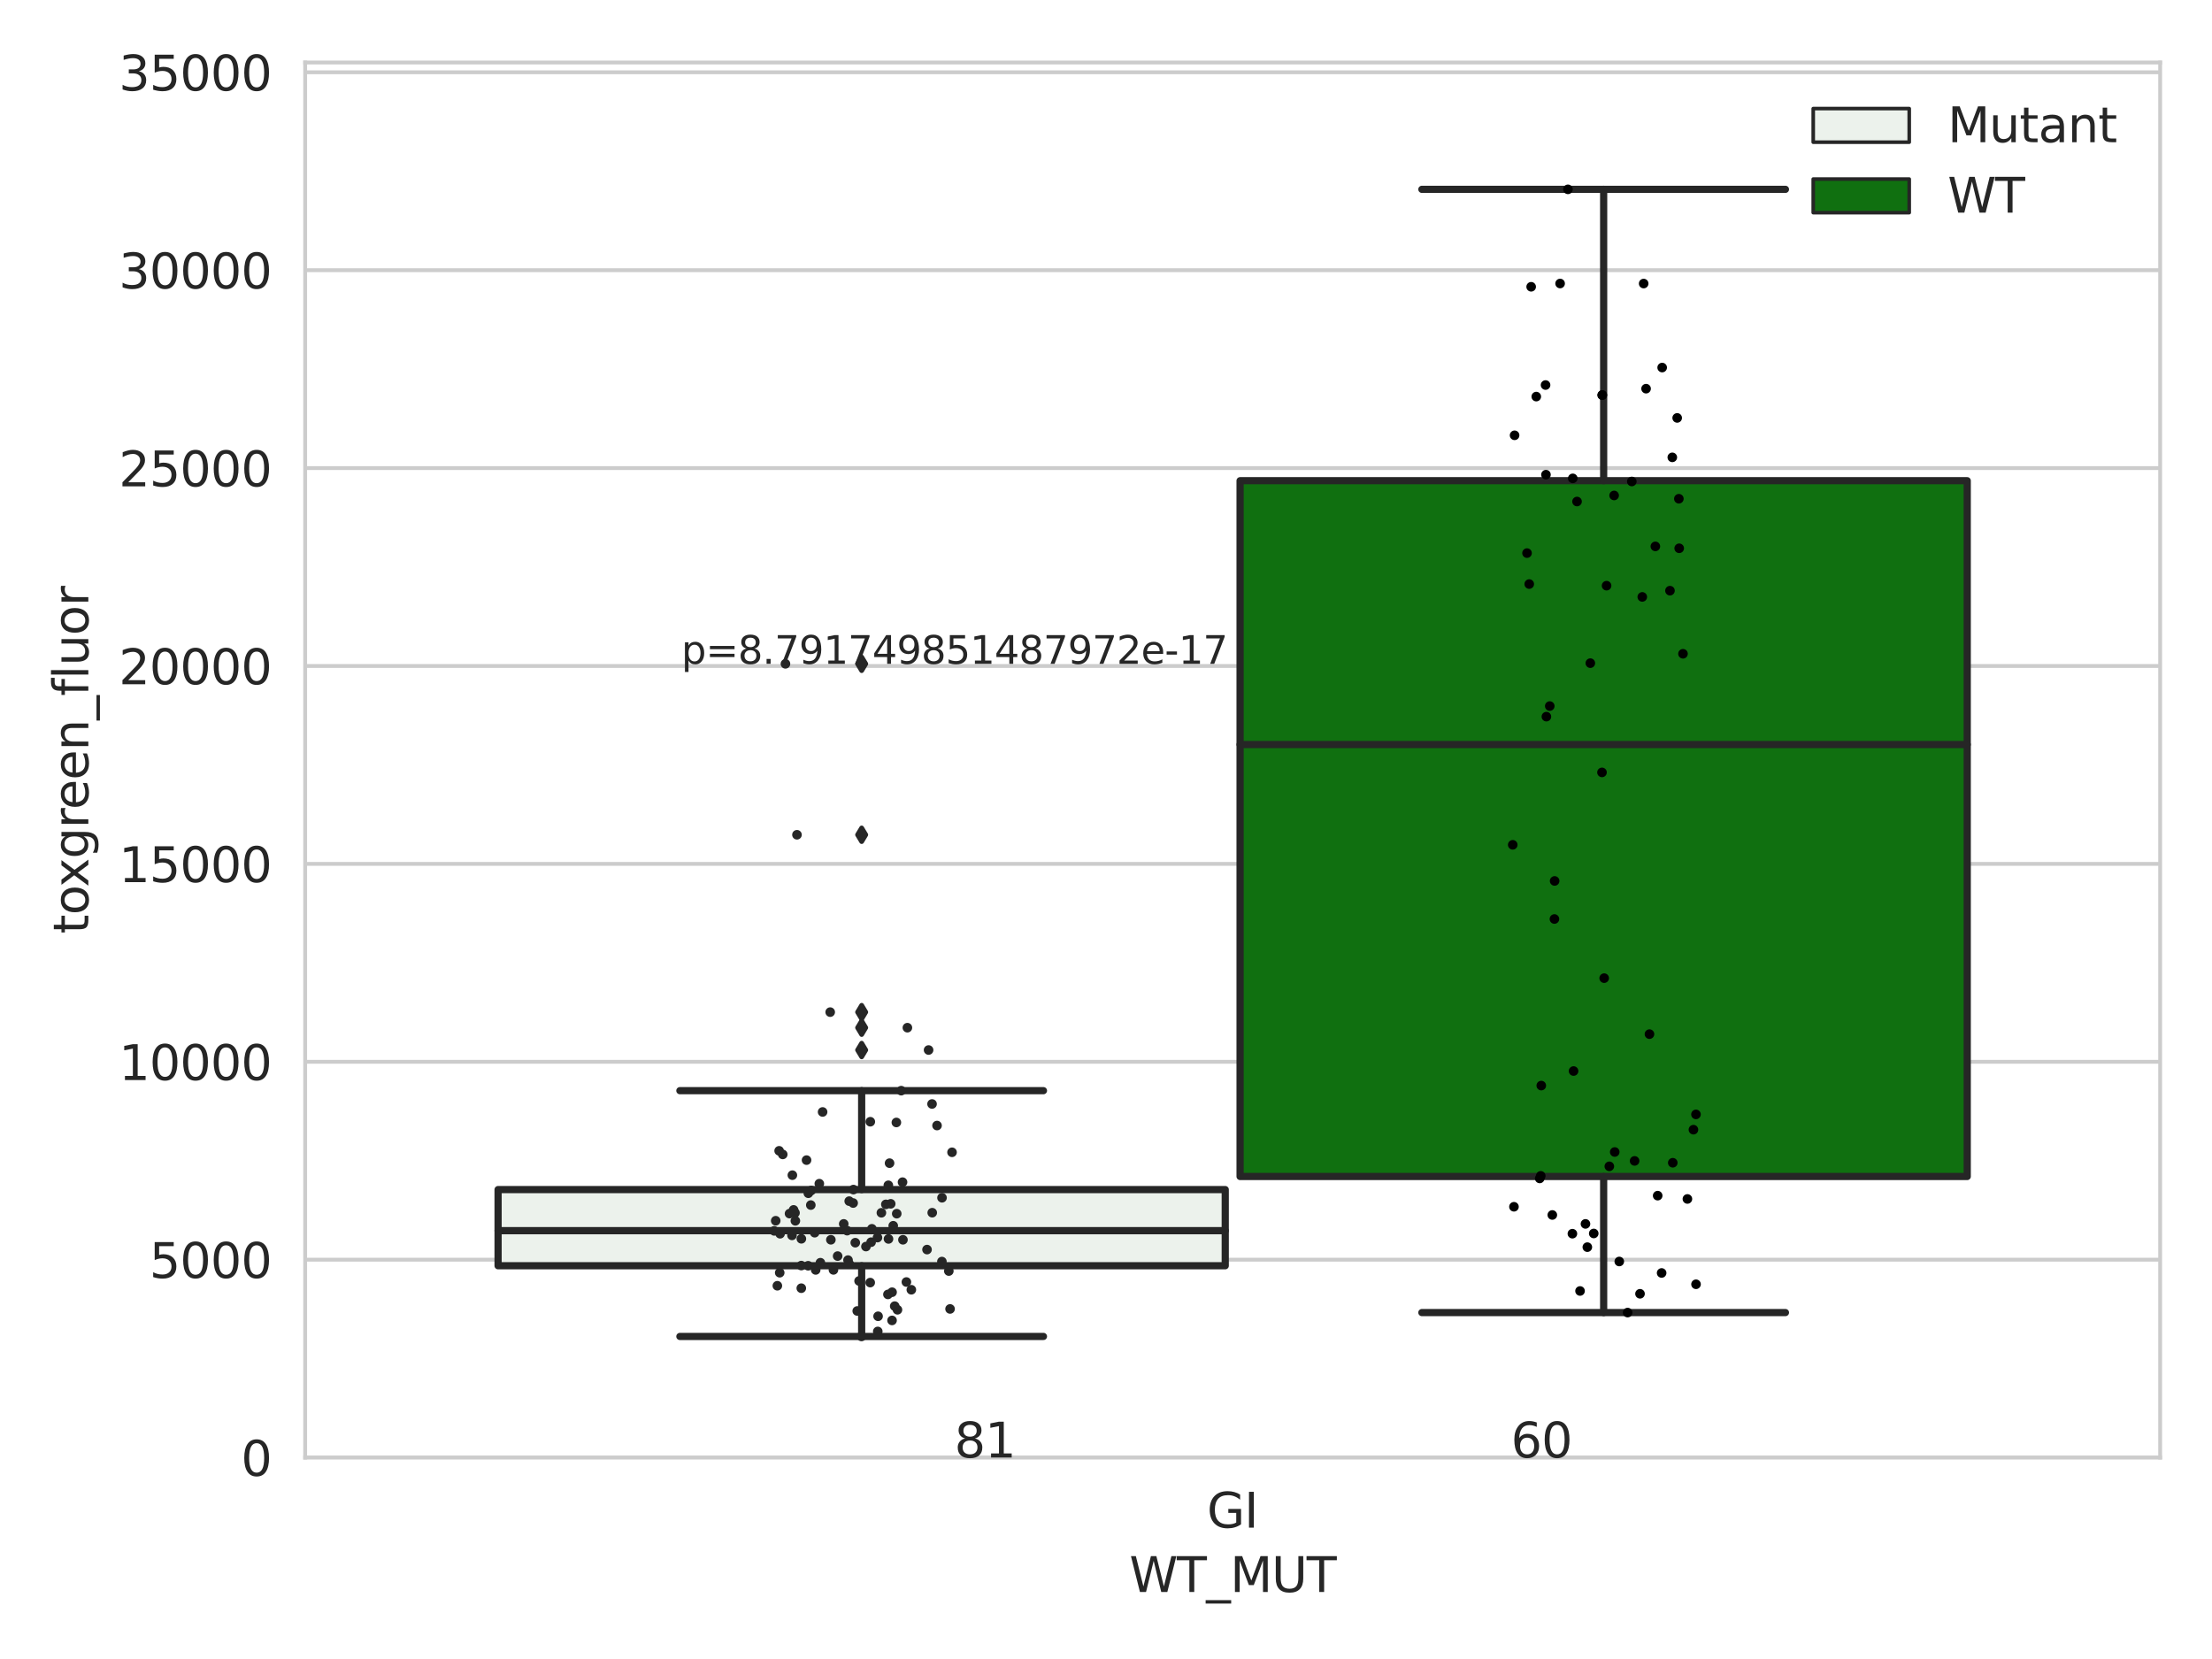 <?xml version="1.0" encoding="utf-8" standalone="no"?>
<!DOCTYPE svg PUBLIC "-//W3C//DTD SVG 1.1//EN"
  "http://www.w3.org/Graphics/SVG/1.1/DTD/svg11.dtd">
<svg xmlns:xlink="http://www.w3.org/1999/xlink" width="460.8pt" height="345.6pt" viewBox="0 0 460.8 345.6" xmlns="http://www.w3.org/2000/svg" version="1.1">
 <defs>
  <style type="text/css">*{stroke-linejoin: round; stroke-linecap: butt}</style>
 </defs>
 <g id="figure_1">
  <g id="patch_1">
   <path d="M 0 345.6 
L 460.8 345.6 
L 460.8 0 
L 0 0 
z
" style="fill: #ffffff"/>
  </g>
  <g id="axes_1">
   <g id="patch_2">
    <path d="M 63.571 303.64 
L 450 303.64 
L 450 13.022 
L 63.571 13.022 
z
" style="fill: #ffffff"/>
   </g>
   <g id="matplotlib.axis_1">
    <g id="xtick_1">
     <g id="text_1">
      <!-- GI -->
      <g style="fill: #262626" transform="translate(251.436 318.238)scale(0.1 -0.1)">
       <defs>
        <path id="DejaVuSans-47" d="M 3809 666 
L 3809 1919 
L 2778 1919 
L 2778 2438 
L 4434 2438 
L 4434 434 
Q 4069 175 3628 42 
Q 3188 -91 2688 -91 
Q 1594 -91 976 548 
Q 359 1188 359 2328 
Q 359 3472 976 4111 
Q 1594 4750 2688 4750 
Q 3144 4750 3555 4637 
Q 3966 4525 4313 4306 
L 4313 3634 
Q 3963 3931 3569 4081 
Q 3175 4231 2741 4231 
Q 1884 4231 1454 3753 
Q 1025 3275 1025 2328 
Q 1025 1384 1454 906 
Q 1884 428 2741 428 
Q 3075 428 3337 486 
Q 3600 544 3809 666 
z
" transform="scale(0.016)"/>
        <path id="DejaVuSans-49" d="M 628 4666 
L 1259 4666 
L 1259 0 
L 628 0 
L 628 4666 
z
" transform="scale(0.016)"/>
       </defs>
       <use xlink:href="#DejaVuSans-47"/>
       <use xlink:href="#DejaVuSans-49" x="77.49"/>
      </g>
     </g>
    </g>
    <g id="text_2">
     <!-- WT_MUT -->
     <g style="fill: #262626" transform="translate(235.261 331.638)scale(0.1 -0.1)">
      <defs>
       <path id="DejaVuSans-57" d="M 213 4666 
L 850 4666 
L 1831 722 
L 2809 4666 
L 3519 4666 
L 4500 722 
L 5478 4666 
L 6119 4666 
L 4947 0 
L 4153 0 
L 3169 4050 
L 2175 0 
L 1381 0 
L 213 4666 
z
" transform="scale(0.016)"/>
       <path id="DejaVuSans-54" d="M -19 4666 
L 3928 4666 
L 3928 4134 
L 2272 4134 
L 2272 0 
L 1638 0 
L 1638 4134 
L -19 4134 
L -19 4666 
z
" transform="scale(0.016)"/>
       <path id="DejaVuSans-5f" d="M 3263 -1063 
L 3263 -1509 
L -63 -1509 
L -63 -1063 
L 3263 -1063 
z
" transform="scale(0.016)"/>
       <path id="DejaVuSans-4d" d="M 628 4666 
L 1569 4666 
L 2759 1491 
L 3956 4666 
L 4897 4666 
L 4897 0 
L 4281 0 
L 4281 4097 
L 3078 897 
L 2444 897 
L 1241 4097 
L 1241 0 
L 628 0 
L 628 4666 
z
" transform="scale(0.016)"/>
       <path id="DejaVuSans-55" d="M 556 4666 
L 1191 4666 
L 1191 1831 
Q 1191 1081 1462 751 
Q 1734 422 2344 422 
Q 2950 422 3222 751 
Q 3494 1081 3494 1831 
L 3494 4666 
L 4128 4666 
L 4128 1753 
Q 4128 841 3676 375 
Q 3225 -91 2344 -91 
Q 1459 -91 1007 375 
Q 556 841 556 1753 
L 556 4666 
z
" transform="scale(0.016)"/>
      </defs>
      <use xlink:href="#DejaVuSans-57"/>
      <use xlink:href="#DejaVuSans-54" x="98.877"/>
      <use xlink:href="#DejaVuSans-5f" x="159.961"/>
      <use xlink:href="#DejaVuSans-4d" x="209.961"/>
      <use xlink:href="#DejaVuSans-55" x="296.24"/>
      <use xlink:href="#DejaVuSans-54" x="369.434"/>
     </g>
    </g>
   </g>
   <g id="matplotlib.axis_2">
    <g id="ytick_1">
     <g id="line2d_1">
      <path d="M 63.571 303.64 
L 450 303.64 
" clip-path="url(#p1f1e04e1a5)" style="fill: none; stroke: #cccccc; stroke-width: 0.8; stroke-linecap: round"/>
     </g>
     <g id="text_3">
      <!-- 0 -->
      <g style="fill: #262626" transform="translate(50.209 307.439)scale(0.1 -0.1)">
       <defs>
        <path id="DejaVuSans-30" d="M 2034 4250 
Q 1547 4250 1301 3770 
Q 1056 3291 1056 2328 
Q 1056 1369 1301 889 
Q 1547 409 2034 409 
Q 2525 409 2770 889 
Q 3016 1369 3016 2328 
Q 3016 3291 2770 3770 
Q 2525 4250 2034 4250 
z
M 2034 4750 
Q 2819 4750 3233 4129 
Q 3647 3509 3647 2328 
Q 3647 1150 3233 529 
Q 2819 -91 2034 -91 
Q 1250 -91 836 529 
Q 422 1150 422 2328 
Q 422 3509 836 4129 
Q 1250 4750 2034 4750 
z
" transform="scale(0.016)"/>
       </defs>
       <use xlink:href="#DejaVuSans-30"/>
      </g>
     </g>
    </g>
    <g id="ytick_2">
     <g id="line2d_2">
      <path d="M 63.571 262.414 
L 450 262.414 
" clip-path="url(#p1f1e04e1a5)" style="fill: none; stroke: #cccccc; stroke-width: 0.8; stroke-linecap: round"/>
     </g>
     <g id="text_4">
      <!-- 5000 -->
      <g style="fill: #262626" transform="translate(31.121 266.214)scale(0.1 -0.1)">
       <defs>
        <path id="DejaVuSans-35" d="M 691 4666 
L 3169 4666 
L 3169 4134 
L 1269 4134 
L 1269 2991 
Q 1406 3038 1543 3061 
Q 1681 3084 1819 3084 
Q 2600 3084 3056 2656 
Q 3513 2228 3513 1497 
Q 3513 744 3044 326 
Q 2575 -91 1722 -91 
Q 1428 -91 1123 -41 
Q 819 9 494 109 
L 494 744 
Q 775 591 1075 516 
Q 1375 441 1709 441 
Q 2250 441 2565 725 
Q 2881 1009 2881 1497 
Q 2881 1984 2565 2268 
Q 2250 2553 1709 2553 
Q 1456 2553 1204 2497 
Q 953 2441 691 2322 
L 691 4666 
z
" transform="scale(0.016)"/>
       </defs>
       <use xlink:href="#DejaVuSans-35"/>
       <use xlink:href="#DejaVuSans-30" x="63.623"/>
       <use xlink:href="#DejaVuSans-30" x="127.246"/>
       <use xlink:href="#DejaVuSans-30" x="190.869"/>
      </g>
     </g>
    </g>
    <g id="ytick_3">
     <g id="line2d_3">
      <path d="M 63.571 221.189 
L 450 221.189 
" clip-path="url(#p1f1e04e1a5)" style="fill: none; stroke: #cccccc; stroke-width: 0.8; stroke-linecap: round"/>
     </g>
     <g id="text_5">
      <!-- 10000 -->
      <g style="fill: #262626" transform="translate(24.759 224.988)scale(0.1 -0.1)">
       <defs>
        <path id="DejaVuSans-31" d="M 794 531 
L 1825 531 
L 1825 4091 
L 703 3866 
L 703 4441 
L 1819 4666 
L 2450 4666 
L 2450 531 
L 3481 531 
L 3481 0 
L 794 0 
L 794 531 
z
" transform="scale(0.016)"/>
       </defs>
       <use xlink:href="#DejaVuSans-31"/>
       <use xlink:href="#DejaVuSans-30" x="63.623"/>
       <use xlink:href="#DejaVuSans-30" x="127.246"/>
       <use xlink:href="#DejaVuSans-30" x="190.869"/>
       <use xlink:href="#DejaVuSans-30" x="254.492"/>
      </g>
     </g>
    </g>
    <g id="ytick_4">
     <g id="line2d_4">
      <path d="M 63.571 179.963 
L 450 179.963 
" clip-path="url(#p1f1e04e1a5)" style="fill: none; stroke: #cccccc; stroke-width: 0.8; stroke-linecap: round"/>
     </g>
     <g id="text_6">
      <!-- 15000 -->
      <g style="fill: #262626" transform="translate(24.759 183.762)scale(0.1 -0.1)">
       <use xlink:href="#DejaVuSans-31"/>
       <use xlink:href="#DejaVuSans-35" x="63.623"/>
       <use xlink:href="#DejaVuSans-30" x="127.246"/>
       <use xlink:href="#DejaVuSans-30" x="190.869"/>
       <use xlink:href="#DejaVuSans-30" x="254.492"/>
      </g>
     </g>
    </g>
    <g id="ytick_5">
     <g id="line2d_5">
      <path d="M 63.571 138.738 
L 450 138.738 
" clip-path="url(#p1f1e04e1a5)" style="fill: none; stroke: #cccccc; stroke-width: 0.8; stroke-linecap: round"/>
     </g>
     <g id="text_7">
      <!-- 20000 -->
      <g style="fill: #262626" transform="translate(24.759 142.537)scale(0.1 -0.1)">
       <defs>
        <path id="DejaVuSans-32" d="M 1228 531 
L 3431 531 
L 3431 0 
L 469 0 
L 469 531 
Q 828 903 1448 1529 
Q 2069 2156 2228 2338 
Q 2531 2678 2651 2914 
Q 2772 3150 2772 3378 
Q 2772 3750 2511 3984 
Q 2250 4219 1831 4219 
Q 1534 4219 1204 4116 
Q 875 4013 500 3803 
L 500 4441 
Q 881 4594 1212 4672 
Q 1544 4750 1819 4750 
Q 2544 4750 2975 4387 
Q 3406 4025 3406 3419 
Q 3406 3131 3298 2873 
Q 3191 2616 2906 2266 
Q 2828 2175 2409 1742 
Q 1991 1309 1228 531 
z
" transform="scale(0.016)"/>
       </defs>
       <use xlink:href="#DejaVuSans-32"/>
       <use xlink:href="#DejaVuSans-30" x="63.623"/>
       <use xlink:href="#DejaVuSans-30" x="127.246"/>
       <use xlink:href="#DejaVuSans-30" x="190.869"/>
       <use xlink:href="#DejaVuSans-30" x="254.492"/>
      </g>
     </g>
    </g>
    <g id="ytick_6">
     <g id="line2d_6">
      <path d="M 63.571 97.512 
L 450 97.512 
" clip-path="url(#p1f1e04e1a5)" style="fill: none; stroke: #cccccc; stroke-width: 0.8; stroke-linecap: round"/>
     </g>
     <g id="text_8">
      <!-- 25000 -->
      <g style="fill: #262626" transform="translate(24.759 101.311)scale(0.1 -0.1)">
       <use xlink:href="#DejaVuSans-32"/>
       <use xlink:href="#DejaVuSans-35" x="63.623"/>
       <use xlink:href="#DejaVuSans-30" x="127.246"/>
       <use xlink:href="#DejaVuSans-30" x="190.869"/>
       <use xlink:href="#DejaVuSans-30" x="254.492"/>
      </g>
     </g>
    </g>
    <g id="ytick_7">
     <g id="line2d_7">
      <path d="M 63.571 56.286 
L 450 56.286 
" clip-path="url(#p1f1e04e1a5)" style="fill: none; stroke: #cccccc; stroke-width: 0.8; stroke-linecap: round"/>
     </g>
     <g id="text_9">
      <!-- 30000 -->
      <g style="fill: #262626" transform="translate(24.759 60.085)scale(0.1 -0.1)">
       <defs>
        <path id="DejaVuSans-33" d="M 2597 2516 
Q 3050 2419 3304 2112 
Q 3559 1806 3559 1356 
Q 3559 666 3084 287 
Q 2609 -91 1734 -91 
Q 1441 -91 1130 -33 
Q 819 25 488 141 
L 488 750 
Q 750 597 1062 519 
Q 1375 441 1716 441 
Q 2309 441 2620 675 
Q 2931 909 2931 1356 
Q 2931 1769 2642 2001 
Q 2353 2234 1838 2234 
L 1294 2234 
L 1294 2753 
L 1863 2753 
Q 2328 2753 2575 2939 
Q 2822 3125 2822 3475 
Q 2822 3834 2567 4026 
Q 2313 4219 1838 4219 
Q 1578 4219 1281 4162 
Q 984 4106 628 3988 
L 628 4550 
Q 988 4650 1302 4700 
Q 1616 4750 1894 4750 
Q 2613 4750 3031 4423 
Q 3450 4097 3450 3541 
Q 3450 3153 3228 2886 
Q 3006 2619 2597 2516 
z
" transform="scale(0.016)"/>
       </defs>
       <use xlink:href="#DejaVuSans-33"/>
       <use xlink:href="#DejaVuSans-30" x="63.623"/>
       <use xlink:href="#DejaVuSans-30" x="127.246"/>
       <use xlink:href="#DejaVuSans-30" x="190.869"/>
       <use xlink:href="#DejaVuSans-30" x="254.492"/>
      </g>
     </g>
    </g>
    <g id="ytick_8">
     <g id="line2d_8">
      <path d="M 63.571 15.061 
L 450 15.061 
" clip-path="url(#p1f1e04e1a5)" style="fill: none; stroke: #cccccc; stroke-width: 0.8; stroke-linecap: round"/>
     </g>
     <g id="text_10">
      <!-- 35000 -->
      <g style="fill: #262626" transform="translate(24.759 18.86)scale(0.1 -0.1)">
       <use xlink:href="#DejaVuSans-33"/>
       <use xlink:href="#DejaVuSans-35" x="63.623"/>
       <use xlink:href="#DejaVuSans-30" x="127.246"/>
       <use xlink:href="#DejaVuSans-30" x="190.869"/>
       <use xlink:href="#DejaVuSans-30" x="254.492"/>
      </g>
     </g>
    </g>
    <g id="text_11">
     <!-- toxgreen_fluor -->
     <g style="fill: #262626" transform="translate(18.401 194.526)rotate(-90)scale(0.1 -0.1)">
      <defs>
       <path id="DejaVuSans-74" d="M 1172 4494 
L 1172 3500 
L 2356 3500 
L 2356 3053 
L 1172 3053 
L 1172 1153 
Q 1172 725 1289 603 
Q 1406 481 1766 481 
L 2356 481 
L 2356 0 
L 1766 0 
Q 1100 0 847 248 
Q 594 497 594 1153 
L 594 3053 
L 172 3053 
L 172 3500 
L 594 3500 
L 594 4494 
L 1172 4494 
z
" transform="scale(0.016)"/>
       <path id="DejaVuSans-6f" d="M 1959 3097 
Q 1497 3097 1228 2736 
Q 959 2375 959 1747 
Q 959 1119 1226 758 
Q 1494 397 1959 397 
Q 2419 397 2687 759 
Q 2956 1122 2956 1747 
Q 2956 2369 2687 2733 
Q 2419 3097 1959 3097 
z
M 1959 3584 
Q 2709 3584 3137 3096 
Q 3566 2609 3566 1747 
Q 3566 888 3137 398 
Q 2709 -91 1959 -91 
Q 1206 -91 779 398 
Q 353 888 353 1747 
Q 353 2609 779 3096 
Q 1206 3584 1959 3584 
z
" transform="scale(0.016)"/>
       <path id="DejaVuSans-78" d="M 3513 3500 
L 2247 1797 
L 3578 0 
L 2900 0 
L 1881 1375 
L 863 0 
L 184 0 
L 1544 1831 
L 300 3500 
L 978 3500 
L 1906 2253 
L 2834 3500 
L 3513 3500 
z
" transform="scale(0.016)"/>
       <path id="DejaVuSans-67" d="M 2906 1791 
Q 2906 2416 2648 2759 
Q 2391 3103 1925 3103 
Q 1463 3103 1205 2759 
Q 947 2416 947 1791 
Q 947 1169 1205 825 
Q 1463 481 1925 481 
Q 2391 481 2648 825 
Q 2906 1169 2906 1791 
z
M 3481 434 
Q 3481 -459 3084 -895 
Q 2688 -1331 1869 -1331 
Q 1566 -1331 1297 -1286 
Q 1028 -1241 775 -1147 
L 775 -588 
Q 1028 -725 1275 -790 
Q 1522 -856 1778 -856 
Q 2344 -856 2625 -561 
Q 2906 -266 2906 331 
L 2906 616 
Q 2728 306 2450 153 
Q 2172 0 1784 0 
Q 1141 0 747 490 
Q 353 981 353 1791 
Q 353 2603 747 3093 
Q 1141 3584 1784 3584 
Q 2172 3584 2450 3431 
Q 2728 3278 2906 2969 
L 2906 3500 
L 3481 3500 
L 3481 434 
z
" transform="scale(0.016)"/>
       <path id="DejaVuSans-72" d="M 2631 2963 
Q 2534 3019 2420 3045 
Q 2306 3072 2169 3072 
Q 1681 3072 1420 2755 
Q 1159 2438 1159 1844 
L 1159 0 
L 581 0 
L 581 3500 
L 1159 3500 
L 1159 2956 
Q 1341 3275 1631 3429 
Q 1922 3584 2338 3584 
Q 2397 3584 2469 3576 
Q 2541 3569 2628 3553 
L 2631 2963 
z
" transform="scale(0.016)"/>
       <path id="DejaVuSans-65" d="M 3597 1894 
L 3597 1613 
L 953 1613 
Q 991 1019 1311 708 
Q 1631 397 2203 397 
Q 2534 397 2845 478 
Q 3156 559 3463 722 
L 3463 178 
Q 3153 47 2828 -22 
Q 2503 -91 2169 -91 
Q 1331 -91 842 396 
Q 353 884 353 1716 
Q 353 2575 817 3079 
Q 1281 3584 2069 3584 
Q 2775 3584 3186 3129 
Q 3597 2675 3597 1894 
z
M 3022 2063 
Q 3016 2534 2758 2815 
Q 2500 3097 2075 3097 
Q 1594 3097 1305 2825 
Q 1016 2553 972 2059 
L 3022 2063 
z
" transform="scale(0.016)"/>
       <path id="DejaVuSans-6e" d="M 3513 2113 
L 3513 0 
L 2938 0 
L 2938 2094 
Q 2938 2591 2744 2837 
Q 2550 3084 2163 3084 
Q 1697 3084 1428 2787 
Q 1159 2491 1159 1978 
L 1159 0 
L 581 0 
L 581 3500 
L 1159 3500 
L 1159 2956 
Q 1366 3272 1645 3428 
Q 1925 3584 2291 3584 
Q 2894 3584 3203 3211 
Q 3513 2838 3513 2113 
z
" transform="scale(0.016)"/>
       <path id="DejaVuSans-66" d="M 2375 4863 
L 2375 4384 
L 1825 4384 
Q 1516 4384 1395 4259 
Q 1275 4134 1275 3809 
L 1275 3500 
L 2222 3500 
L 2222 3053 
L 1275 3053 
L 1275 0 
L 697 0 
L 697 3053 
L 147 3053 
L 147 3500 
L 697 3500 
L 697 3744 
Q 697 4328 969 4595 
Q 1241 4863 1831 4863 
L 2375 4863 
z
" transform="scale(0.016)"/>
       <path id="DejaVuSans-6c" d="M 603 4863 
L 1178 4863 
L 1178 0 
L 603 0 
L 603 4863 
z
" transform="scale(0.016)"/>
       <path id="DejaVuSans-75" d="M 544 1381 
L 544 3500 
L 1119 3500 
L 1119 1403 
Q 1119 906 1312 657 
Q 1506 409 1894 409 
Q 2359 409 2629 706 
Q 2900 1003 2900 1516 
L 2900 3500 
L 3475 3500 
L 3475 0 
L 2900 0 
L 2900 538 
Q 2691 219 2414 64 
Q 2138 -91 1772 -91 
Q 1169 -91 856 284 
Q 544 659 544 1381 
z
M 1991 3584 
L 1991 3584 
z
" transform="scale(0.016)"/>
      </defs>
      <use xlink:href="#DejaVuSans-74"/>
      <use xlink:href="#DejaVuSans-6f" x="39.209"/>
      <use xlink:href="#DejaVuSans-78" x="97.266"/>
      <use xlink:href="#DejaVuSans-67" x="156.445"/>
      <use xlink:href="#DejaVuSans-72" x="219.922"/>
      <use xlink:href="#DejaVuSans-65" x="258.785"/>
      <use xlink:href="#DejaVuSans-65" x="320.309"/>
      <use xlink:href="#DejaVuSans-6e" x="381.832"/>
      <use xlink:href="#DejaVuSans-5f" x="445.211"/>
      <use xlink:href="#DejaVuSans-66" x="495.211"/>
      <use xlink:href="#DejaVuSans-6c" x="530.416"/>
      <use xlink:href="#DejaVuSans-75" x="558.199"/>
      <use xlink:href="#DejaVuSans-6f" x="621.578"/>
      <use xlink:href="#DejaVuSans-72" x="682.76"/>
     </g>
    </g>
   </g>
   <g id="patch_3">
    <path d="M 103.76 263.679 
L 255.24 263.679 
L 255.24 247.809 
L 103.76 247.809 
L 103.76 263.679 
z
" clip-path="url(#p1f1e04e1a5)" style="fill: #ecf2ec; stroke: #262626; stroke-width: 1.5; stroke-linejoin: miter"/>
   </g>
   <g id="patch_4">
    <path d="M 258.331 245.086 
L 409.811 245.086 
L 409.811 100.14 
L 258.331 100.14 
L 258.331 245.086 
z
" clip-path="url(#p1f1e04e1a5)" style="fill: #107010; stroke: #262626; stroke-width: 1.5; stroke-linejoin: miter"/>
   </g>
   <g id="patch_5">
    <path d="M 256.786 303.64 
L 256.786 303.64 
L 256.786 303.64 
L 256.786 303.64 
z
" clip-path="url(#p1f1e04e1a5)" style="fill: #ecf2ec; stroke: #262626; stroke-width: 0.75; stroke-linejoin: miter"/>
   </g>
   <g id="patch_6">
    <path d="M 256.786 303.64 
L 256.786 303.64 
L 256.786 303.64 
L 256.786 303.64 
z
" clip-path="url(#p1f1e04e1a5)" style="fill: #107010; stroke: #262626; stroke-width: 0.75; stroke-linejoin: miter"/>
   </g>
   <g id="PathCollection_1"/>
   <g id="PathCollection_2"/>
   <g id="line2d_9">
    <path d="M 179.5 263.679 
L 179.5 278.405 
" clip-path="url(#p1f1e04e1a5)" style="fill: none; stroke: #262626; stroke-width: 1.5; stroke-linecap: round"/>
   </g>
   <g id="line2d_10">
    <path d="M 179.5 247.809 
L 179.5 227.207 
" clip-path="url(#p1f1e04e1a5)" style="fill: none; stroke: #262626; stroke-width: 1.5; stroke-linecap: round"/>
   </g>
   <g id="line2d_11">
    <path d="M 141.63 278.405 
L 217.37 278.405 
" clip-path="url(#p1f1e04e1a5)" style="fill: none; stroke: #262626; stroke-width: 1.5; stroke-linecap: round"/>
   </g>
   <g id="line2d_12">
    <path d="M 141.63 227.207 
L 217.37 227.207 
" clip-path="url(#p1f1e04e1a5)" style="fill: none; stroke: #262626; stroke-width: 1.5; stroke-linecap: round"/>
   </g>
   <g id="line2d_13">
    <defs>
     <path id="med8f678d72" d="M -0 1.414 
L 0.849 0 
L 0 -1.414 
L -0.849 -0 
z
" style="stroke: #262626; stroke-linejoin: miter"/>
    </defs>
    <g clip-path="url(#p1f1e04e1a5)">
     <use xlink:href="#med8f678d72" x="179.5" y="173.897" style="fill: #262626; stroke: #262626; stroke-linejoin: miter"/>
     <use xlink:href="#med8f678d72" x="179.5" y="214.086" style="fill: #262626; stroke: #262626; stroke-linejoin: miter"/>
     <use xlink:href="#med8f678d72" x="179.5" y="218.739" style="fill: #262626; stroke: #262626; stroke-linejoin: miter"/>
     <use xlink:href="#med8f678d72" x="179.5" y="210.844" style="fill: #262626; stroke: #262626; stroke-linejoin: miter"/>
     <use xlink:href="#med8f678d72" x="179.5" y="138.283" style="fill: #262626; stroke: #262626; stroke-linejoin: miter"/>
    </g>
   </g>
   <g id="line2d_14">
    <path d="M 334.071 245.086 
L 334.071 273.432 
" clip-path="url(#p1f1e04e1a5)" style="fill: none; stroke: #262626; stroke-width: 1.5; stroke-linecap: round"/>
   </g>
   <g id="line2d_15">
    <path d="M 334.071 100.14 
L 334.071 39.442 
" clip-path="url(#p1f1e04e1a5)" style="fill: none; stroke: #262626; stroke-width: 1.5; stroke-linecap: round"/>
   </g>
   <g id="line2d_16">
    <path d="M 296.201 273.432 
L 371.941 273.432 
" clip-path="url(#p1f1e04e1a5)" style="fill: none; stroke: #262626; stroke-width: 1.5; stroke-linecap: round"/>
   </g>
   <g id="line2d_17">
    <path d="M 296.201 39.442 
L 371.941 39.442 
" clip-path="url(#p1f1e04e1a5)" style="fill: none; stroke: #262626; stroke-width: 1.5; stroke-linecap: round"/>
   </g>
   <g id="line2d_18"/>
   <g id="line2d_19">
    <path d="M 103.76 256.371 
L 255.24 256.371 
" clip-path="url(#p1f1e04e1a5)" style="fill: none; stroke: #262626; stroke-width: 1.5; stroke-linecap: round"/>
   </g>
   <g id="line2d_20">
    <path d="M 258.331 155.097 
L 409.811 155.097 
" clip-path="url(#p1f1e04e1a5)" style="fill: none; stroke: #262626; stroke-width: 1.5; stroke-linecap: round"/>
   </g>
   <g id="patch_7">
    <path d="M 63.571 303.64 
L 63.571 13.022 
" style="fill: none; stroke: #cccccc; stroke-width: 0.8; stroke-linejoin: miter; stroke-linecap: square"/>
   </g>
   <g id="patch_8">
    <path d="M 450 303.64 
L 450 13.022 
" style="fill: none; stroke: #cccccc; stroke-width: 0.8; stroke-linejoin: miter; stroke-linecap: square"/>
   </g>
   <g id="patch_9">
    <path d="M 63.571 303.64 
L 450 303.64 
" style="fill: none; stroke: #cccccc; stroke-width: 0.8; stroke-linejoin: miter; stroke-linecap: square"/>
   </g>
   <g id="patch_10">
    <path d="M 63.571 13.022 
L 450 13.022 
" style="fill: none; stroke: #cccccc; stroke-width: 0.8; stroke-linejoin: miter; stroke-linecap: square"/>
   </g>
   <g id="PathCollection_3">
    <defs>
     <path id="C0_0_1b1a7f749a" d="M 0 1 
C 0.265 1 0.52 0.895 0.707 0.707 
C 0.895 0.52 1 0.265 1 -0 
C 1 -0.265 0.895 -0.52 0.707 -0.707 
C 0.52 -0.895 0.265 -1 0 -1 
C -0.265 -1 -0.52 -0.895 -0.707 -0.707 
C -0.895 -0.52 -1 -0.265 -1 0 
C -1 0.265 -0.895 0.52 -0.707 0.707 
C -0.52 0.895 -0.265 1 0 1 
z
"/>
    </defs>
    <g clip-path="url(#p1f1e04e1a5)">
     <use xlink:href="#C0_0_1b1a7f749a" x="173.086" y="258.269" style="fill: #262626"/>
    </g>
    <g clip-path="url(#p1f1e04e1a5)">
     <use xlink:href="#C0_0_1b1a7f749a" x="177.789" y="247.809" style="fill: #262626"/>
    </g>
    <g clip-path="url(#p1f1e04e1a5)">
     <use xlink:href="#C0_0_1b1a7f749a" x="178.58" y="273.098" style="fill: #262626"/>
    </g>
    <g clip-path="url(#p1f1e04e1a5)">
     <use xlink:href="#C0_0_1b1a7f749a" x="163.06" y="240.487" style="fill: #262626"/>
    </g>
    <g clip-path="url(#p1f1e04e1a5)">
     <use xlink:href="#C0_0_1b1a7f749a" x="185.058" y="246.918" style="fill: #262626"/>
    </g>
    <g clip-path="url(#p1f1e04e1a5)">
     <use xlink:href="#C0_0_1b1a7f749a" x="182.92" y="274.203" style="fill: #262626"/>
    </g>
    <g clip-path="url(#p1f1e04e1a5)">
     <use xlink:href="#C0_0_1b1a7f749a" x="168.351" y="263.679" style="fill: #262626"/>
    </g>
    <g clip-path="url(#p1f1e04e1a5)">
     <use xlink:href="#C0_0_1b1a7f749a" x="170.904" y="263.044" style="fill: #262626"/>
    </g>
    <g clip-path="url(#p1f1e04e1a5)">
     <use xlink:href="#C0_0_1b1a7f749a" x="187.737" y="227.207" style="fill: #262626"/>
    </g>
    <g clip-path="url(#p1f1e04e1a5)">
     <use xlink:href="#C0_0_1b1a7f749a" x="174.494" y="261.665" style="fill: #262626"/>
    </g>
    <g clip-path="url(#p1f1e04e1a5)">
     <use xlink:href="#C0_0_1b1a7f749a" x="186.806" y="252.833" style="fill: #262626"/>
    </g>
    <g clip-path="url(#p1f1e04e1a5)">
     <use xlink:href="#C0_0_1b1a7f749a" x="165.318" y="252.042" style="fill: #262626"/>
    </g>
    <g clip-path="url(#p1f1e04e1a5)">
     <use xlink:href="#C0_0_1b1a7f749a" x="173.623" y="264.541" style="fill: #262626"/>
    </g>
    <g clip-path="url(#p1f1e04e1a5)">
     <use xlink:href="#C0_0_1b1a7f749a" x="184.543" y="250.892" style="fill: #262626"/>
    </g>
    <g clip-path="url(#p1f1e04e1a5)">
     <use xlink:href="#C0_0_1b1a7f749a" x="168.906" y="251.039" style="fill: #262626"/>
    </g>
    <g clip-path="url(#p1f1e04e1a5)">
     <use xlink:href="#C0_0_1b1a7f749a" x="162.509" y="257.01" style="fill: #262626"/>
    </g>
    <g clip-path="url(#p1f1e04e1a5)">
     <use xlink:href="#C0_0_1b1a7f749a" x="165.691" y="254.319" style="fill: #262626"/>
    </g>
    <g clip-path="url(#p1f1e04e1a5)">
     <use xlink:href="#C0_0_1b1a7f749a" x="178.171" y="258.875" style="fill: #262626"/>
    </g>
    <g clip-path="url(#p1f1e04e1a5)">
     <use xlink:href="#C0_0_1b1a7f749a" x="196.24" y="249.515" style="fill: #262626"/>
    </g>
    <g clip-path="url(#p1f1e04e1a5)">
     <use xlink:href="#C0_0_1b1a7f749a" x="175.763" y="254.959" style="fill: #262626"/>
    </g>
    <g clip-path="url(#p1f1e04e1a5)">
     <use xlink:href="#C0_0_1b1a7f749a" x="178.963" y="266.843" style="fill: #262626"/>
    </g>
    <g clip-path="url(#p1f1e04e1a5)">
     <use xlink:href="#C0_0_1b1a7f749a" x="193.117" y="260.31" style="fill: #262626"/>
    </g>
    <g clip-path="url(#p1f1e04e1a5)">
     <use xlink:href="#C0_0_1b1a7f749a" x="188.1" y="258.271" style="fill: #262626"/>
    </g>
    <g clip-path="url(#p1f1e04e1a5)">
     <use xlink:href="#C0_0_1b1a7f749a" x="189.848" y="268.678" style="fill: #262626"/>
    </g>
    <g clip-path="url(#p1f1e04e1a5)">
     <use xlink:href="#C0_0_1b1a7f749a" x="183.61" y="252.643" style="fill: #262626"/>
    </g>
    <g clip-path="url(#p1f1e04e1a5)">
     <use xlink:href="#C0_0_1b1a7f749a" x="197.916" y="272.676" style="fill: #262626"/>
    </g>
    <g clip-path="url(#p1f1e04e1a5)">
     <use xlink:href="#C0_0_1b1a7f749a" x="195.201" y="234.471" style="fill: #262626"/>
    </g>
    <g clip-path="url(#p1f1e04e1a5)">
     <use xlink:href="#C0_0_1b1a7f749a" x="176.472" y="256.371" style="fill: #262626"/>
    </g>
    <g clip-path="url(#p1f1e04e1a5)">
     <use xlink:href="#C0_0_1b1a7f749a" x="186.077" y="255.349" style="fill: #262626"/>
    </g>
    <g clip-path="url(#p1f1e04e1a5)">
     <use xlink:href="#C0_0_1b1a7f749a" x="168.018" y="241.673" style="fill: #262626"/>
    </g>
    <g clip-path="url(#p1f1e04e1a5)">
     <use xlink:href="#C0_0_1b1a7f749a" x="161.937" y="267.845" style="fill: #262626"/>
    </g>
    <g clip-path="url(#p1f1e04e1a5)">
     <use xlink:href="#C0_0_1b1a7f749a" x="161.283" y="256.415" style="fill: #262626"/>
    </g>
    <g clip-path="url(#p1f1e04e1a5)">
     <use xlink:href="#C0_0_1b1a7f749a" x="194.162" y="229.979" style="fill: #262626"/>
    </g>
    <g clip-path="url(#p1f1e04e1a5)">
     <use xlink:href="#C0_0_1b1a7f749a" x="186.958" y="272.851" style="fill: #262626"/>
    </g>
    <g clip-path="url(#p1f1e04e1a5)">
     <use xlink:href="#C0_0_1b1a7f749a" x="170.68" y="246.58" style="fill: #262626"/>
    </g>
    <g clip-path="url(#p1f1e04e1a5)">
     <use xlink:href="#C0_0_1b1a7f749a" x="169.925" y="264.546" style="fill: #262626"/>
    </g>
    <g clip-path="url(#p1f1e04e1a5)">
     <use xlink:href="#C0_0_1b1a7f749a" x="166.024" y="173.897" style="fill: #262626"/>
    </g>
    <g clip-path="url(#p1f1e04e1a5)">
     <use xlink:href="#C0_0_1b1a7f749a" x="189.027" y="214.086" style="fill: #262626"/>
    </g>
    <g clip-path="url(#p1f1e04e1a5)">
     <use xlink:href="#C0_0_1b1a7f749a" x="161.597" y="254.301" style="fill: #262626"/>
    </g>
    <g clip-path="url(#p1f1e04e1a5)">
     <use xlink:href="#C0_0_1b1a7f749a" x="166.925" y="268.354" style="fill: #262626"/>
    </g>
    <g clip-path="url(#p1f1e04e1a5)">
     <use xlink:href="#C0_0_1b1a7f749a" x="171.364" y="231.641" style="fill: #262626"/>
    </g>
    <g clip-path="url(#p1f1e04e1a5)">
     <use xlink:href="#C0_0_1b1a7f749a" x="166.922" y="263.641" style="fill: #262626"/>
    </g>
    <g clip-path="url(#p1f1e04e1a5)">
     <use xlink:href="#C0_0_1b1a7f749a" x="188.015" y="246.266" style="fill: #262626"/>
    </g>
    <g clip-path="url(#p1f1e04e1a5)">
     <use xlink:href="#C0_0_1b1a7f749a" x="185.83" y="275.068" style="fill: #262626"/>
    </g>
    <g clip-path="url(#p1f1e04e1a5)">
     <use xlink:href="#C0_0_1b1a7f749a" x="185.836" y="269.191" style="fill: #262626"/>
    </g>
    <g clip-path="url(#p1f1e04e1a5)">
     <use xlink:href="#C0_0_1b1a7f749a" x="169.715" y="256.793" style="fill: #262626"/>
    </g>
    <g clip-path="url(#p1f1e04e1a5)">
     <use xlink:href="#C0_0_1b1a7f749a" x="176.918" y="263.309" style="fill: #262626"/>
    </g>
    <g clip-path="url(#p1f1e04e1a5)">
     <use xlink:href="#C0_0_1b1a7f749a" x="164.473" y="252.816" style="fill: #262626"/>
    </g>
    <g clip-path="url(#p1f1e04e1a5)">
     <use xlink:href="#C0_0_1b1a7f749a" x="182.794" y="257.817" style="fill: #262626"/>
    </g>
    <g clip-path="url(#p1f1e04e1a5)">
     <use xlink:href="#C0_0_1b1a7f749a" x="181.631" y="255.979" style="fill: #262626"/>
    </g>
    <g clip-path="url(#p1f1e04e1a5)">
     <use xlink:href="#C0_0_1b1a7f749a" x="186.731" y="233.83" style="fill: #262626"/>
    </g>
    <g clip-path="url(#p1f1e04e1a5)">
     <use xlink:href="#C0_0_1b1a7f749a" x="185.553" y="250.775" style="fill: #262626"/>
    </g>
    <g clip-path="url(#p1f1e04e1a5)">
     <use xlink:href="#C0_0_1b1a7f749a" x="184.974" y="269.65" style="fill: #262626"/>
    </g>
    <g clip-path="url(#p1f1e04e1a5)">
     <use xlink:href="#C0_0_1b1a7f749a" x="166.94" y="258.064" style="fill: #262626"/>
    </g>
    <g clip-path="url(#p1f1e04e1a5)">
     <use xlink:href="#C0_0_1b1a7f749a" x="188.819" y="267.067" style="fill: #262626"/>
    </g>
    <g clip-path="url(#p1f1e04e1a5)">
     <use xlink:href="#C0_0_1b1a7f749a" x="168.392" y="248.577" style="fill: #262626"/>
    </g>
    <g clip-path="url(#p1f1e04e1a5)">
     <use xlink:href="#C0_0_1b1a7f749a" x="176.659" y="262.502" style="fill: #262626"/>
    </g>
    <g clip-path="url(#p1f1e04e1a5)">
     <use xlink:href="#C0_0_1b1a7f749a" x="177.726" y="250.614" style="fill: #262626"/>
    </g>
    <g clip-path="url(#p1f1e04e1a5)">
     <use xlink:href="#C0_0_1b1a7f749a" x="162.31" y="239.735" style="fill: #262626"/>
    </g>
    <g clip-path="url(#p1f1e04e1a5)">
     <use xlink:href="#C0_0_1b1a7f749a" x="165.065" y="244.81" style="fill: #262626"/>
    </g>
    <g clip-path="url(#p1f1e04e1a5)">
     <use xlink:href="#C0_0_1b1a7f749a" x="162.429" y="265.13" style="fill: #262626"/>
    </g>
    <g clip-path="url(#p1f1e04e1a5)">
     <use xlink:href="#C0_0_1b1a7f749a" x="168.996" y="247.993" style="fill: #262626"/>
    </g>
    <g clip-path="url(#p1f1e04e1a5)">
     <use xlink:href="#C0_0_1b1a7f749a" x="182.855" y="277.363" style="fill: #262626"/>
    </g>
    <g clip-path="url(#p1f1e04e1a5)">
     <use xlink:href="#C0_0_1b1a7f749a" x="181.467" y="258.771" style="fill: #262626"/>
    </g>
    <g clip-path="url(#p1f1e04e1a5)">
     <use xlink:href="#C0_0_1b1a7f749a" x="185.089" y="258.093" style="fill: #262626"/>
    </g>
    <g clip-path="url(#p1f1e04e1a5)">
     <use xlink:href="#C0_0_1b1a7f749a" x="186.387" y="272.092" style="fill: #262626"/>
    </g>
    <g clip-path="url(#p1f1e04e1a5)">
     <use xlink:href="#C0_0_1b1a7f749a" x="176.908" y="250.219" style="fill: #262626"/>
    </g>
    <g clip-path="url(#p1f1e04e1a5)">
     <use xlink:href="#C0_0_1b1a7f749a" x="198.326" y="240.044" style="fill: #262626"/>
    </g>
    <g clip-path="url(#p1f1e04e1a5)">
     <use xlink:href="#C0_0_1b1a7f749a" x="179.468" y="278.405" style="fill: #262626"/>
    </g>
    <g clip-path="url(#p1f1e04e1a5)">
     <use xlink:href="#C0_0_1b1a7f749a" x="165.615" y="252.665" style="fill: #262626"/>
    </g>
    <g clip-path="url(#p1f1e04e1a5)">
     <use xlink:href="#C0_0_1b1a7f749a" x="197.658" y="264.782" style="fill: #262626"/>
    </g>
    <g clip-path="url(#p1f1e04e1a5)">
     <use xlink:href="#C0_0_1b1a7f749a" x="193.441" y="218.739" style="fill: #262626"/>
    </g>
    <g clip-path="url(#p1f1e04e1a5)">
     <use xlink:href="#C0_0_1b1a7f749a" x="181.302" y="233.675" style="fill: #262626"/>
    </g>
    <g clip-path="url(#p1f1e04e1a5)">
     <use xlink:href="#C0_0_1b1a7f749a" x="196.215" y="262.807" style="fill: #262626"/>
    </g>
    <g clip-path="url(#p1f1e04e1a5)">
     <use xlink:href="#C0_0_1b1a7f749a" x="185.311" y="242.309" style="fill: #262626"/>
    </g>
    <g clip-path="url(#p1f1e04e1a5)">
     <use xlink:href="#C0_0_1b1a7f749a" x="180.393" y="259.682" style="fill: #262626"/>
    </g>
    <g clip-path="url(#p1f1e04e1a5)">
     <use xlink:href="#C0_0_1b1a7f749a" x="194.202" y="252.628" style="fill: #262626"/>
    </g>
    <g clip-path="url(#p1f1e04e1a5)">
     <use xlink:href="#C0_0_1b1a7f749a" x="172.946" y="210.844" style="fill: #262626"/>
    </g>
    <g clip-path="url(#p1f1e04e1a5)">
     <use xlink:href="#C0_0_1b1a7f749a" x="163.625" y="138.283" style="fill: #262626"/>
    </g>
    <g clip-path="url(#p1f1e04e1a5)">
     <use xlink:href="#C0_0_1b1a7f749a" x="181.28" y="267.188" style="fill: #262626"/>
    </g>
    <g clip-path="url(#p1f1e04e1a5)">
     <use xlink:href="#C0_0_1b1a7f749a" x="164.988" y="257.354" style="fill: #262626"/>
    </g>
   </g>
   <g id="PathCollection_4">
    <defs>
     <path id="C1_0_dacd29de3b" d="M 0 1 
C 0.265 1 0.52 0.895 0.707 0.707 
C 0.895 0.52 1 0.265 1 -0 
C 1 -0.265 0.895 -0.52 0.707 -0.707 
C 0.52 -0.895 0.265 -1 0 -1 
C -0.265 -1 -0.52 -0.895 -0.707 -0.707 
C -0.895 -0.52 -1 -0.265 -1 0 
C -1 0.265 -0.895 0.52 -0.707 0.707 
C -0.52 0.895 -0.265 1 0 1 
z
"/>
    </defs>
    <g clip-path="url(#p1f1e04e1a5)">
     <use xlink:href="#C1_0_dacd29de3b" x="324.998" y="59.06"/>
    </g>
    <g clip-path="url(#p1f1e04e1a5)">
     <use xlink:href="#C1_0_dacd29de3b" x="315.517" y="90.681"/>
    </g>
    <g clip-path="url(#p1f1e04e1a5)">
     <use xlink:href="#C1_0_dacd29de3b" x="333.762" y="82.305"/>
    </g>
    <g clip-path="url(#p1f1e04e1a5)">
     <use xlink:href="#C1_0_dacd29de3b" x="336.378" y="239.983"/>
    </g>
    <g clip-path="url(#p1f1e04e1a5)">
     <use xlink:href="#C1_0_dacd29de3b" x="321.969" y="80.209"/>
    </g>
    <g clip-path="url(#p1f1e04e1a5)">
     <use xlink:href="#C1_0_dacd29de3b" x="347.885" y="123.047"/>
    </g>
    <g clip-path="url(#p1f1e04e1a5)">
     <use xlink:href="#C1_0_dacd29de3b" x="339.934" y="100.302"/>
    </g>
    <g clip-path="url(#p1f1e04e1a5)">
     <use xlink:href="#C1_0_dacd29de3b" x="349.807" y="114.218"/>
    </g>
    <g clip-path="url(#p1f1e04e1a5)">
     <use xlink:href="#C1_0_dacd29de3b" x="318.107" y="115.22"/>
    </g>
    <g clip-path="url(#p1f1e04e1a5)">
     <use xlink:href="#C1_0_dacd29de3b" x="333.801" y="82.297"/>
    </g>
    <g clip-path="url(#p1f1e04e1a5)">
     <use xlink:href="#C1_0_dacd29de3b" x="322.052" y="98.884"/>
    </g>
    <g clip-path="url(#p1f1e04e1a5)">
     <use xlink:href="#C1_0_dacd29de3b" x="346.261" y="76.568"/>
    </g>
    <g clip-path="url(#p1f1e04e1a5)">
     <use xlink:href="#C1_0_dacd29de3b" x="348.372" y="95.275"/>
    </g>
    <g clip-path="url(#p1f1e04e1a5)">
     <use xlink:href="#C1_0_dacd29de3b" x="320.035" y="82.617"/>
    </g>
    <g clip-path="url(#p1f1e04e1a5)">
     <use xlink:href="#C1_0_dacd29de3b" x="318.969" y="59.741"/>
    </g>
    <g clip-path="url(#p1f1e04e1a5)">
     <use xlink:href="#C1_0_dacd29de3b" x="322.843" y="147.086"/>
    </g>
    <g clip-path="url(#p1f1e04e1a5)">
     <use xlink:href="#C1_0_dacd29de3b" x="332.007" y="256.952"/>
    </g>
    <g clip-path="url(#p1f1e04e1a5)">
     <use xlink:href="#C1_0_dacd29de3b" x="336.253" y="103.214"/>
    </g>
    <g clip-path="url(#p1f1e04e1a5)">
     <use xlink:href="#C1_0_dacd29de3b" x="349.738" y="103.899"/>
    </g>
    <g clip-path="url(#p1f1e04e1a5)">
     <use xlink:href="#C1_0_dacd29de3b" x="327.639" y="99.654"/>
    </g>
    <g clip-path="url(#p1f1e04e1a5)">
     <use xlink:href="#C1_0_dacd29de3b" x="318.568" y="121.671"/>
    </g>
    <g clip-path="url(#p1f1e04e1a5)">
     <use xlink:href="#C1_0_dacd29de3b" x="342.406" y="59.069"/>
    </g>
    <g clip-path="url(#p1f1e04e1a5)">
     <use xlink:href="#C1_0_dacd29de3b" x="326.631" y="39.442"/>
    </g>
    <g clip-path="url(#p1f1e04e1a5)">
     <use xlink:href="#C1_0_dacd29de3b" x="340.517" y="241.838"/>
    </g>
    <g clip-path="url(#p1f1e04e1a5)">
     <use xlink:href="#C1_0_dacd29de3b" x="328.525" y="104.477"/>
    </g>
    <g clip-path="url(#p1f1e04e1a5)">
     <use xlink:href="#C1_0_dacd29de3b" x="342.117" y="124.348"/>
    </g>
    <g clip-path="url(#p1f1e04e1a5)">
     <use xlink:href="#C1_0_dacd29de3b" x="323.816" y="191.445"/>
    </g>
    <g clip-path="url(#p1f1e04e1a5)">
     <use xlink:href="#C1_0_dacd29de3b" x="323.858" y="183.517"/>
    </g>
    <g clip-path="url(#p1f1e04e1a5)">
     <use xlink:href="#C1_0_dacd29de3b" x="334.179" y="203.765"/>
    </g>
    <g clip-path="url(#p1f1e04e1a5)">
     <use xlink:href="#C1_0_dacd29de3b" x="337.326" y="262.792"/>
    </g>
    <g clip-path="url(#p1f1e04e1a5)">
     <use xlink:href="#C1_0_dacd29de3b" x="315.131" y="175.988"/>
    </g>
    <g clip-path="url(#p1f1e04e1a5)">
     <use xlink:href="#C1_0_dacd29de3b" x="335.252" y="242.966"/>
    </g>
    <g clip-path="url(#p1f1e04e1a5)">
     <use xlink:href="#C1_0_dacd29de3b" x="342.908" y="80.967"/>
    </g>
    <g clip-path="url(#p1f1e04e1a5)">
     <use xlink:href="#C1_0_dacd29de3b" x="351.518" y="249.763"/>
    </g>
    <g clip-path="url(#p1f1e04e1a5)">
     <use xlink:href="#C1_0_dacd29de3b" x="346.147" y="265.182"/>
    </g>
    <g clip-path="url(#p1f1e04e1a5)">
     <use xlink:href="#C1_0_dacd29de3b" x="329.152" y="268.934"/>
    </g>
    <g clip-path="url(#p1f1e04e1a5)">
     <use xlink:href="#C1_0_dacd29de3b" x="344.841" y="113.822"/>
    </g>
    <g clip-path="url(#p1f1e04e1a5)">
     <use xlink:href="#C1_0_dacd29de3b" x="321.076" y="226.147"/>
    </g>
    <g clip-path="url(#p1f1e04e1a5)">
     <use xlink:href="#C1_0_dacd29de3b" x="333.725" y="160.905"/>
    </g>
    <g clip-path="url(#p1f1e04e1a5)">
     <use xlink:href="#C1_0_dacd29de3b" x="349.387" y="87.059"/>
    </g>
    <g clip-path="url(#p1f1e04e1a5)">
     <use xlink:href="#C1_0_dacd29de3b" x="327.802" y="223.116"/>
    </g>
    <g clip-path="url(#p1f1e04e1a5)">
     <use xlink:href="#C1_0_dacd29de3b" x="353.302" y="232.149"/>
    </g>
    <g clip-path="url(#p1f1e04e1a5)">
     <use xlink:href="#C1_0_dacd29de3b" x="320.751" y="245.489"/>
    </g>
    <g clip-path="url(#p1f1e04e1a5)">
     <use xlink:href="#C1_0_dacd29de3b" x="334.678" y="122.008"/>
    </g>
    <g clip-path="url(#p1f1e04e1a5)">
     <use xlink:href="#C1_0_dacd29de3b" x="330.284" y="254.96"/>
    </g>
    <g clip-path="url(#p1f1e04e1a5)">
     <use xlink:href="#C1_0_dacd29de3b" x="352.775" y="235.334"/>
    </g>
    <g clip-path="url(#p1f1e04e1a5)">
     <use xlink:href="#C1_0_dacd29de3b" x="323.376" y="253.101"/>
    </g>
    <g clip-path="url(#p1f1e04e1a5)">
     <use xlink:href="#C1_0_dacd29de3b" x="327.56" y="256.999"/>
    </g>
    <g clip-path="url(#p1f1e04e1a5)">
     <use xlink:href="#C1_0_dacd29de3b" x="353.313" y="267.537"/>
    </g>
    <g clip-path="url(#p1f1e04e1a5)">
     <use xlink:href="#C1_0_dacd29de3b" x="350.599" y="136.194"/>
    </g>
    <g clip-path="url(#p1f1e04e1a5)">
     <use xlink:href="#C1_0_dacd29de3b" x="315.386" y="251.39"/>
    </g>
    <g clip-path="url(#p1f1e04e1a5)">
     <use xlink:href="#C1_0_dacd29de3b" x="331.294" y="138.147"/>
    </g>
    <g clip-path="url(#p1f1e04e1a5)">
     <use xlink:href="#C1_0_dacd29de3b" x="348.469" y="242.222"/>
    </g>
    <g clip-path="url(#p1f1e04e1a5)">
     <use xlink:href="#C1_0_dacd29de3b" x="330.671" y="259.802"/>
    </g>
    <g clip-path="url(#p1f1e04e1a5)">
     <use xlink:href="#C1_0_dacd29de3b" x="341.645" y="269.518"/>
    </g>
    <g clip-path="url(#p1f1e04e1a5)">
     <use xlink:href="#C1_0_dacd29de3b" x="339.064" y="273.432"/>
    </g>
    <g clip-path="url(#p1f1e04e1a5)">
     <use xlink:href="#C1_0_dacd29de3b" x="343.614" y="215.427"/>
    </g>
    <g clip-path="url(#p1f1e04e1a5)">
     <use xlink:href="#C1_0_dacd29de3b" x="320.969" y="244.952"/>
    </g>
    <g clip-path="url(#p1f1e04e1a5)">
     <use xlink:href="#C1_0_dacd29de3b" x="322.142" y="149.289"/>
    </g>
    <g clip-path="url(#p1f1e04e1a5)">
     <use xlink:href="#C1_0_dacd29de3b" x="345.324" y="249.075"/>
    </g>
   </g>
   <g id="text_12">
    <!-- 81 -->
    <g style="fill: #262626" transform="translate(198.821 303.626)scale(0.1 -0.1)">
     <defs>
      <path id="DejaVuSans-38" d="M 2034 2216 
Q 1584 2216 1326 1975 
Q 1069 1734 1069 1313 
Q 1069 891 1326 650 
Q 1584 409 2034 409 
Q 2484 409 2743 651 
Q 3003 894 3003 1313 
Q 3003 1734 2745 1975 
Q 2488 2216 2034 2216 
z
M 1403 2484 
Q 997 2584 770 2862 
Q 544 3141 544 3541 
Q 544 4100 942 4425 
Q 1341 4750 2034 4750 
Q 2731 4750 3128 4425 
Q 3525 4100 3525 3541 
Q 3525 3141 3298 2862 
Q 3072 2584 2669 2484 
Q 3125 2378 3379 2068 
Q 3634 1759 3634 1313 
Q 3634 634 3220 271 
Q 2806 -91 2034 -91 
Q 1263 -91 848 271 
Q 434 634 434 1313 
Q 434 1759 690 2068 
Q 947 2378 1403 2484 
z
M 1172 3481 
Q 1172 3119 1398 2916 
Q 1625 2713 2034 2713 
Q 2441 2713 2670 2916 
Q 2900 3119 2900 3481 
Q 2900 3844 2670 4047 
Q 2441 4250 2034 4250 
Q 1625 4250 1398 4047 
Q 1172 3844 1172 3481 
z
" transform="scale(0.016)"/>
     </defs>
     <use xlink:href="#DejaVuSans-38"/>
     <use xlink:href="#DejaVuSans-31" x="63.623"/>
    </g>
   </g>
   <g id="text_13">
    <!-- p=8.791749851487972e-17 -->
    <g style="fill: #262626" transform="translate(141.944 138.283)scale(0.08 -0.08)">
     <defs>
      <path id="DejaVuSans-70" d="M 1159 525 
L 1159 -1331 
L 581 -1331 
L 581 3500 
L 1159 3500 
L 1159 2969 
Q 1341 3281 1617 3432 
Q 1894 3584 2278 3584 
Q 2916 3584 3314 3078 
Q 3713 2572 3713 1747 
Q 3713 922 3314 415 
Q 2916 -91 2278 -91 
Q 1894 -91 1617 61 
Q 1341 213 1159 525 
z
M 3116 1747 
Q 3116 2381 2855 2742 
Q 2594 3103 2138 3103 
Q 1681 3103 1420 2742 
Q 1159 2381 1159 1747 
Q 1159 1113 1420 752 
Q 1681 391 2138 391 
Q 2594 391 2855 752 
Q 3116 1113 3116 1747 
z
" transform="scale(0.016)"/>
      <path id="DejaVuSans-3d" d="M 678 2906 
L 4684 2906 
L 4684 2381 
L 678 2381 
L 678 2906 
z
M 678 1631 
L 4684 1631 
L 4684 1100 
L 678 1100 
L 678 1631 
z
" transform="scale(0.016)"/>
      <path id="DejaVuSans-2e" d="M 684 794 
L 1344 794 
L 1344 0 
L 684 0 
L 684 794 
z
" transform="scale(0.016)"/>
      <path id="DejaVuSans-37" d="M 525 4666 
L 3525 4666 
L 3525 4397 
L 1831 0 
L 1172 0 
L 2766 4134 
L 525 4134 
L 525 4666 
z
" transform="scale(0.016)"/>
      <path id="DejaVuSans-39" d="M 703 97 
L 703 672 
Q 941 559 1184 500 
Q 1428 441 1663 441 
Q 2288 441 2617 861 
Q 2947 1281 2994 2138 
Q 2813 1869 2534 1725 
Q 2256 1581 1919 1581 
Q 1219 1581 811 2004 
Q 403 2428 403 3163 
Q 403 3881 828 4315 
Q 1253 4750 1959 4750 
Q 2769 4750 3195 4129 
Q 3622 3509 3622 2328 
Q 3622 1225 3098 567 
Q 2575 -91 1691 -91 
Q 1453 -91 1209 -44 
Q 966 3 703 97 
z
M 1959 2075 
Q 2384 2075 2632 2365 
Q 2881 2656 2881 3163 
Q 2881 3666 2632 3958 
Q 2384 4250 1959 4250 
Q 1534 4250 1286 3958 
Q 1038 3666 1038 3163 
Q 1038 2656 1286 2365 
Q 1534 2075 1959 2075 
z
" transform="scale(0.016)"/>
      <path id="DejaVuSans-34" d="M 2419 4116 
L 825 1625 
L 2419 1625 
L 2419 4116 
z
M 2253 4666 
L 3047 4666 
L 3047 1625 
L 3713 1625 
L 3713 1100 
L 3047 1100 
L 3047 0 
L 2419 0 
L 2419 1100 
L 313 1100 
L 313 1709 
L 2253 4666 
z
" transform="scale(0.016)"/>
      <path id="DejaVuSans-2d" d="M 313 2009 
L 1997 2009 
L 1997 1497 
L 313 1497 
L 313 2009 
z
" transform="scale(0.016)"/>
     </defs>
     <use xlink:href="#DejaVuSans-70"/>
     <use xlink:href="#DejaVuSans-3d" x="63.477"/>
     <use xlink:href="#DejaVuSans-38" x="147.266"/>
     <use xlink:href="#DejaVuSans-2e" x="210.889"/>
     <use xlink:href="#DejaVuSans-37" x="242.676"/>
     <use xlink:href="#DejaVuSans-39" x="306.299"/>
     <use xlink:href="#DejaVuSans-31" x="369.922"/>
     <use xlink:href="#DejaVuSans-37" x="433.545"/>
     <use xlink:href="#DejaVuSans-34" x="497.168"/>
     <use xlink:href="#DejaVuSans-39" x="560.791"/>
     <use xlink:href="#DejaVuSans-38" x="624.414"/>
     <use xlink:href="#DejaVuSans-35" x="688.037"/>
     <use xlink:href="#DejaVuSans-31" x="751.66"/>
     <use xlink:href="#DejaVuSans-34" x="815.283"/>
     <use xlink:href="#DejaVuSans-38" x="878.906"/>
     <use xlink:href="#DejaVuSans-37" x="942.529"/>
     <use xlink:href="#DejaVuSans-39" x="1006.152"/>
     <use xlink:href="#DejaVuSans-37" x="1069.775"/>
     <use xlink:href="#DejaVuSans-32" x="1133.398"/>
     <use xlink:href="#DejaVuSans-65" x="1197.021"/>
     <use xlink:href="#DejaVuSans-2d" x="1258.545"/>
     <use xlink:href="#DejaVuSans-31" x="1294.629"/>
     <use xlink:href="#DejaVuSans-37" x="1358.252"/>
    </g>
   </g>
   <g id="text_14">
    <!-- 60 -->
    <g style="fill: #262626" transform="translate(314.75 303.626)scale(0.1 -0.1)">
     <defs>
      <path id="DejaVuSans-36" d="M 2113 2584 
Q 1688 2584 1439 2293 
Q 1191 2003 1191 1497 
Q 1191 994 1439 701 
Q 1688 409 2113 409 
Q 2538 409 2786 701 
Q 3034 994 3034 1497 
Q 3034 2003 2786 2293 
Q 2538 2584 2113 2584 
z
M 3366 4563 
L 3366 3988 
Q 3128 4100 2886 4159 
Q 2644 4219 2406 4219 
Q 1781 4219 1451 3797 
Q 1122 3375 1075 2522 
Q 1259 2794 1537 2939 
Q 1816 3084 2150 3084 
Q 2853 3084 3261 2657 
Q 3669 2231 3669 1497 
Q 3669 778 3244 343 
Q 2819 -91 2113 -91 
Q 1303 -91 875 529 
Q 447 1150 447 2328 
Q 447 3434 972 4092 
Q 1497 4750 2381 4750 
Q 2619 4750 2861 4703 
Q 3103 4656 3366 4563 
z
" transform="scale(0.016)"/>
     </defs>
     <use xlink:href="#DejaVuSans-36"/>
     <use xlink:href="#DejaVuSans-30" x="63.623"/>
    </g>
   </g>
   <g id="legend_1">
    <g id="patch_11">
     <path d="M 377.728 29.621 
L 397.728 29.621 
L 397.728 22.621 
L 377.728 22.621 
z
" style="fill: #ecf2ec; stroke: #262626; stroke-width: 0.75; stroke-linejoin: miter"/>
    </g>
    <g id="text_15">
     <!-- Mutant -->
     <g style="fill: #262626" transform="translate(405.728 29.621)scale(0.1 -0.1)">
      <defs>
       <path id="DejaVuSans-61" d="M 2194 1759 
Q 1497 1759 1228 1600 
Q 959 1441 959 1056 
Q 959 750 1161 570 
Q 1363 391 1709 391 
Q 2188 391 2477 730 
Q 2766 1069 2766 1631 
L 2766 1759 
L 2194 1759 
z
M 3341 1997 
L 3341 0 
L 2766 0 
L 2766 531 
Q 2569 213 2275 61 
Q 1981 -91 1556 -91 
Q 1019 -91 701 211 
Q 384 513 384 1019 
Q 384 1609 779 1909 
Q 1175 2209 1959 2209 
L 2766 2209 
L 2766 2266 
Q 2766 2663 2505 2880 
Q 2244 3097 1772 3097 
Q 1472 3097 1187 3025 
Q 903 2953 641 2809 
L 641 3341 
Q 956 3463 1253 3523 
Q 1550 3584 1831 3584 
Q 2591 3584 2966 3190 
Q 3341 2797 3341 1997 
z
" transform="scale(0.016)"/>
      </defs>
      <use xlink:href="#DejaVuSans-4d"/>
      <use xlink:href="#DejaVuSans-75" x="86.279"/>
      <use xlink:href="#DejaVuSans-74" x="149.658"/>
      <use xlink:href="#DejaVuSans-61" x="188.867"/>
      <use xlink:href="#DejaVuSans-6e" x="250.146"/>
      <use xlink:href="#DejaVuSans-74" x="313.525"/>
     </g>
    </g>
    <g id="patch_12">
     <path d="M 377.728 44.299 
L 397.728 44.299 
L 397.728 37.299 
L 377.728 37.299 
z
" style="fill: #107010; stroke: #262626; stroke-width: 0.75; stroke-linejoin: miter"/>
    </g>
    <g id="text_16">
     <!-- WT -->
     <g style="fill: #262626" transform="translate(405.728 44.299)scale(0.1 -0.1)">
      <use xlink:href="#DejaVuSans-57"/>
      <use xlink:href="#DejaVuSans-54" x="98.877"/>
     </g>
    </g>
   </g>
  </g>
 </g>
 <defs>
  <clipPath id="p1f1e04e1a5">
   <rect x="63.571" y="13.022" width="386.429" height="290.618"/>
  </clipPath>
 </defs>
</svg>
